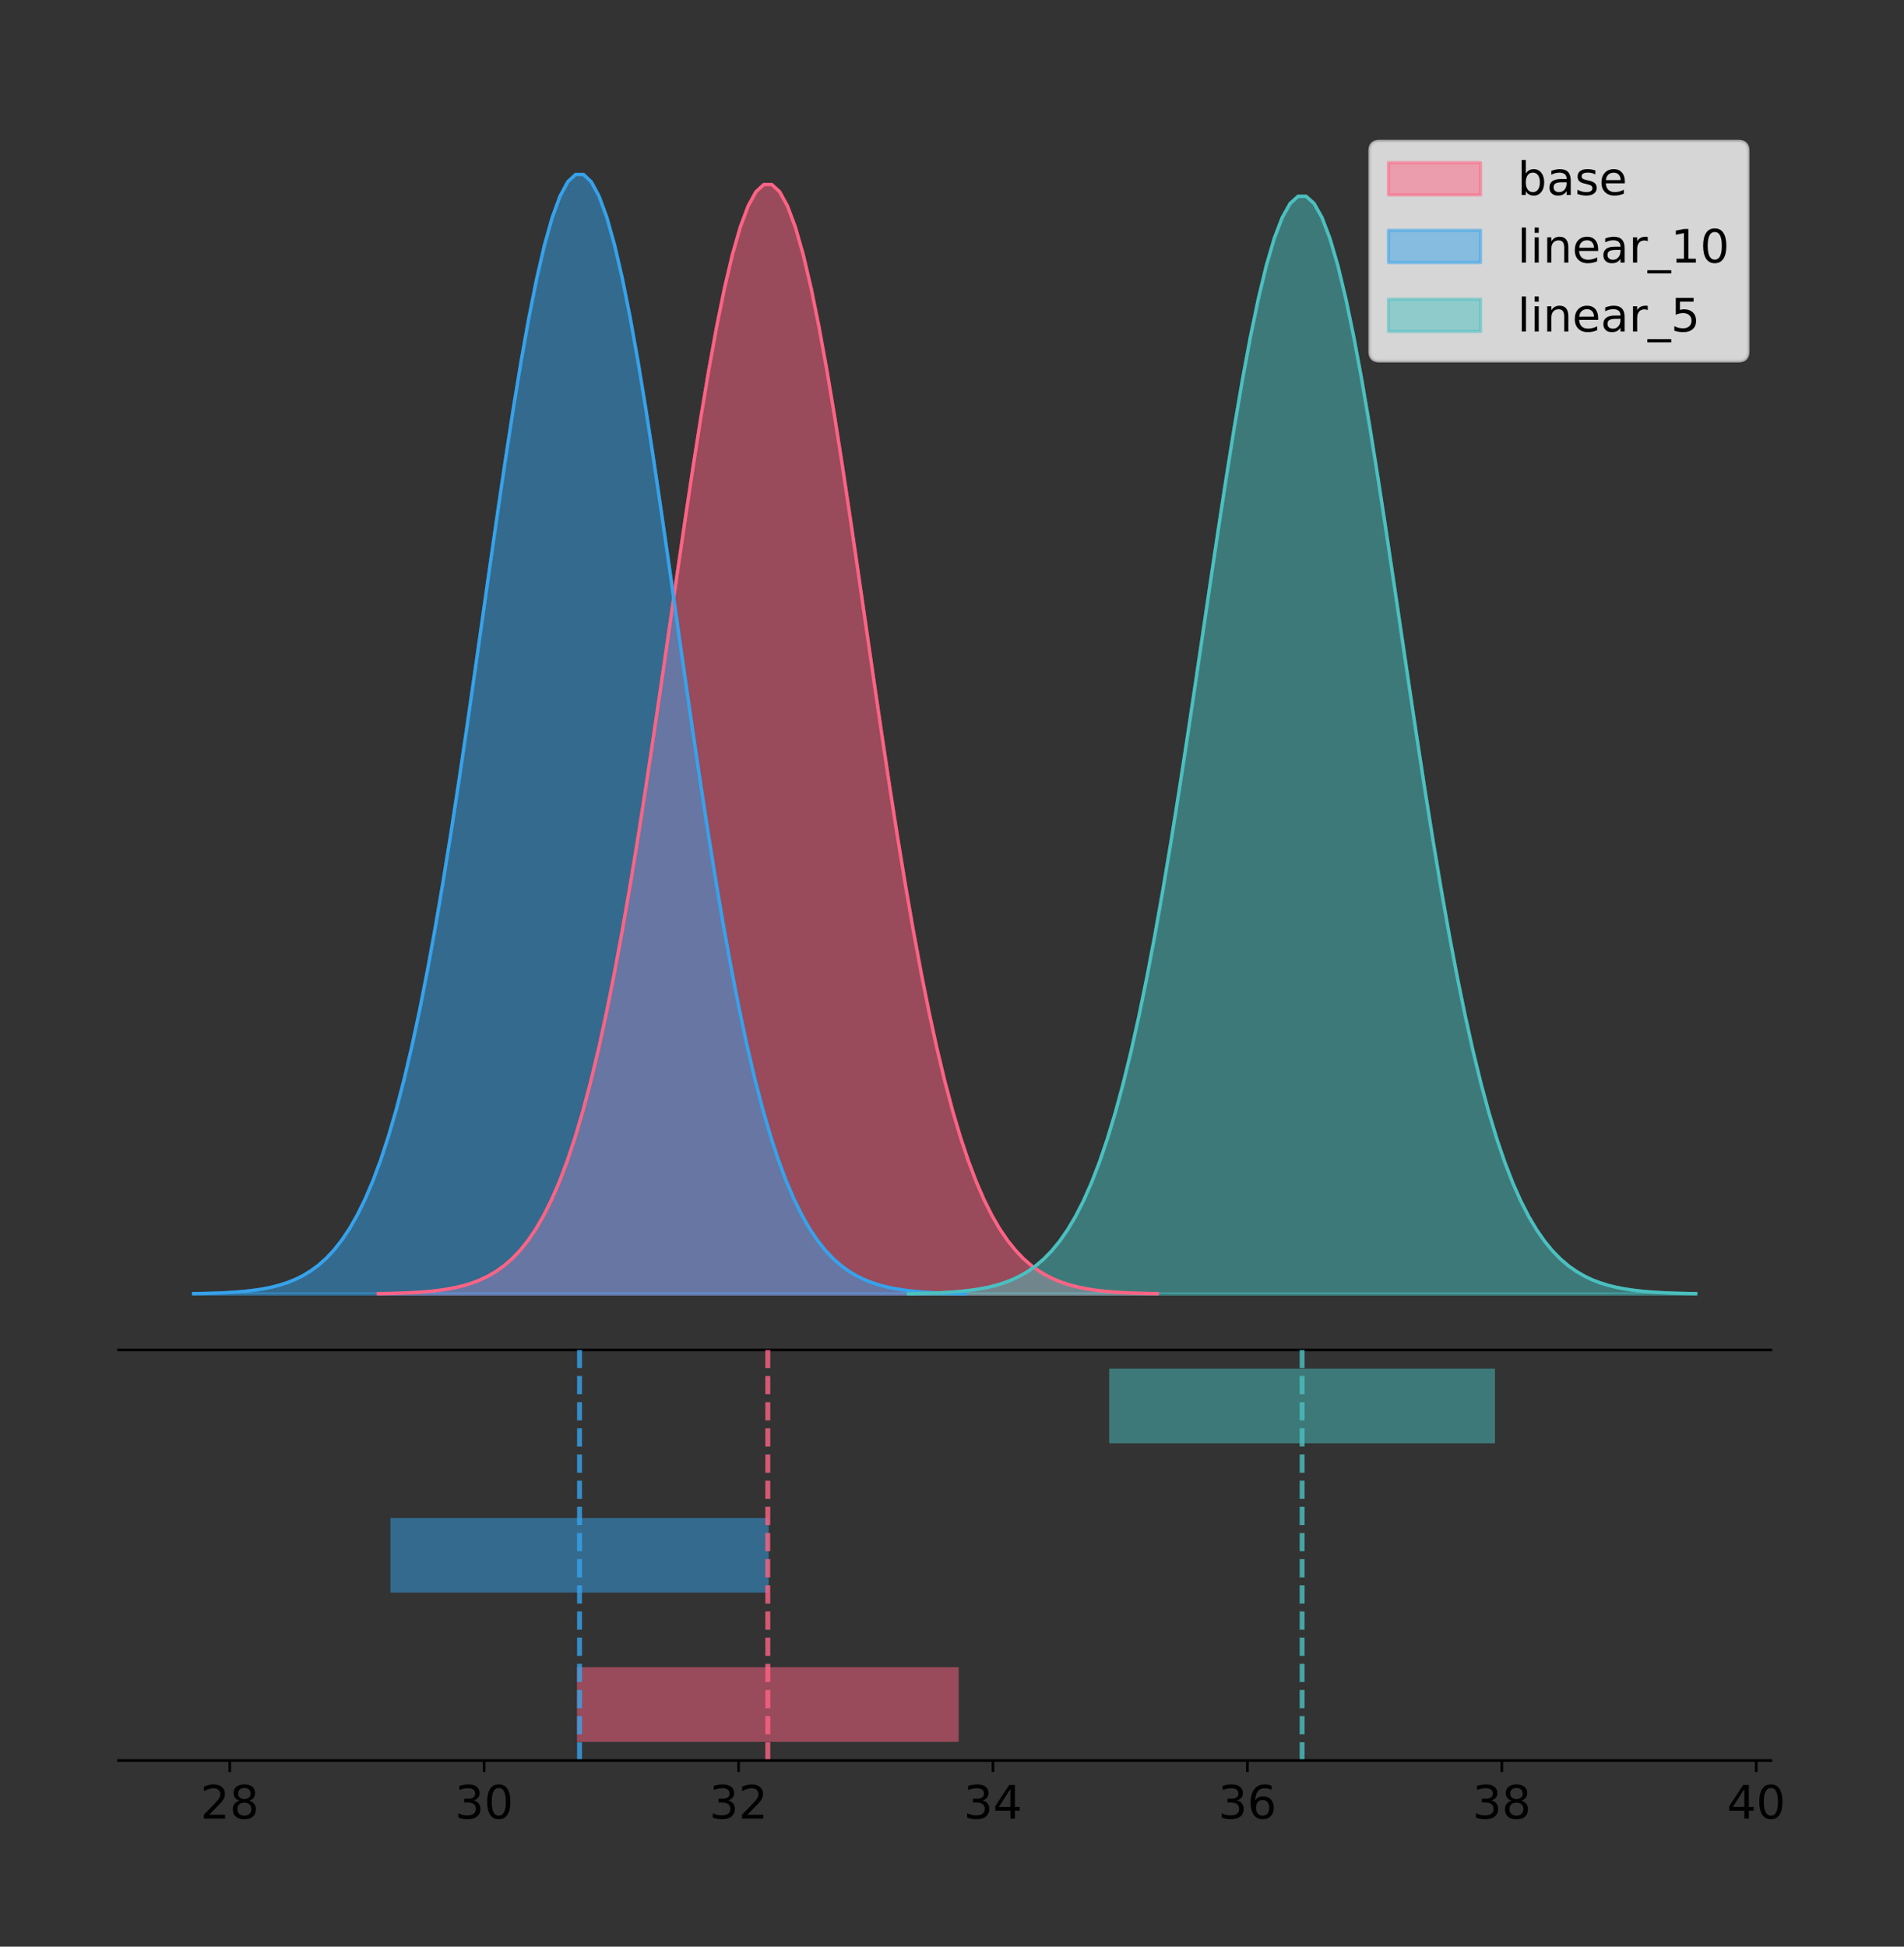 <?xml version="1.0" encoding="utf-8" standalone="no"?>
<!DOCTYPE svg PUBLIC "-//W3C//DTD SVG 1.1//EN"
  "http://www.w3.org/Graphics/SVG/1.1/DTD/svg11.dtd">
<!-- Created with matplotlib (https://matplotlib.org/) -->
<svg height="591.509pt" version="1.1" viewBox="0 0 578.662 591.509" width="578.662pt" xmlns="http://www.w3.org/2000/svg" xmlns:xlink="http://www.w3.org/1999/xlink">
 <rect x="0" y="0" width="578.662" height="591.509" fill="#333333" stroke="none"/>
 <defs>
  <style type="text/css">
*{stroke-linecap:butt;stroke-linejoin:round;}
  </style>
 </defs>
 <g id="figure_1">
  <g id="patch_1">
   <path d="M 0 591.509 
L 578.662 591.509 
L 578.662 0 
L 0 0 
z
" style="fill:none;"/>
  </g>
  <g id="axes_1">
   <g id="patch_2">
    <path d="M 36 410.22 
L 538.2 410.22 
L 538.2 36 
L 36 36 
z
" style="fill:none;"/>
   </g>
   <g id="PolyCollection_1">
    <defs>
     <path d="M 114.985 -198.299 
L 114.985 -198.413 
L 117.376 -198.455 
L 119.768 -198.513 
L 122.159 -198.589 
L 124.55 -198.691 
L 126.942 -198.824 
L 129.333 -198.999 
L 131.724 -199.226 
L 134.115 -199.519 
L 136.507 -199.893 
L 138.898 -200.369 
L 141.289 -200.969 
L 143.68 -201.721 
L 146.072 -202.655 
L 148.463 -203.81 
L 150.854 -205.225 
L 153.246 -206.946 
L 155.637 -209.026 
L 158.028 -211.519 
L 160.419 -214.485 
L 162.811 -217.987 
L 165.202 -222.092 
L 167.593 -226.865 
L 169.984 -232.373 
L 172.376 -238.678 
L 174.767 -245.838 
L 177.158 -253.904 
L 179.549 -262.915 
L 181.941 -272.897 
L 184.332 -283.861 
L 186.723 -295.798 
L 189.115 -308.677 
L 191.506 -322.444 
L 193.897 -337.019 
L 196.288 -352.296 
L 198.68 -368.144 
L 201.071 -384.402 
L 203.462 -400.89 
L 205.853 -417.404 
L 208.245 -433.721 
L 210.636 -449.607 
L 213.027 -464.819 
L 215.418 -479.112 
L 217.81 -492.246 
L 220.201 -503.991 
L 222.592 -514.136 
L 224.984 -522.495 
L 227.375 -528.908 
L 229.766 -533.254 
L 232.157 -535.449 
L 234.549 -535.449 
L 236.94 -533.254 
L 239.331 -528.908 
L 241.722 -522.495 
L 244.114 -514.136 
L 246.505 -503.991 
L 248.896 -492.246 
L 251.288 -479.112 
L 253.679 -464.819 
L 256.07 -449.607 
L 258.461 -433.721 
L 260.853 -417.404 
L 263.244 -400.89 
L 265.635 -384.402 
L 268.026 -368.144 
L 270.418 -352.296 
L 272.809 -337.019 
L 275.2 -322.444 
L 277.591 -308.677 
L 279.983 -295.798 
L 282.374 -283.861 
L 284.765 -272.897 
L 287.157 -262.915 
L 289.548 -253.904 
L 291.939 -245.838 
L 294.33 -238.678 
L 296.722 -232.373 
L 299.113 -226.865 
L 301.504 -222.092 
L 303.895 -217.987 
L 306.287 -214.485 
L 308.678 -211.519 
L 311.069 -209.026 
L 313.461 -206.946 
L 315.852 -205.225 
L 318.243 -203.81 
L 320.634 -202.655 
L 323.026 -201.721 
L 325.417 -200.969 
L 327.808 -200.369 
L 330.199 -199.893 
L 332.591 -199.519 
L 334.982 -199.226 
L 337.373 -198.999 
L 339.764 -198.824 
L 342.156 -198.691 
L 344.547 -198.589 
L 346.938 -198.513 
L 349.33 -198.455 
L 351.721 -198.413 
L 351.721 -198.299 
L 351.721 -198.299 
L 349.33 -198.299 
L 346.938 -198.299 
L 344.547 -198.299 
L 342.156 -198.299 
L 339.764 -198.299 
L 337.373 -198.299 
L 334.982 -198.299 
L 332.591 -198.299 
L 330.199 -198.299 
L 327.808 -198.299 
L 325.417 -198.299 
L 323.026 -198.299 
L 320.634 -198.299 
L 318.243 -198.299 
L 315.852 -198.299 
L 313.461 -198.299 
L 311.069 -198.299 
L 308.678 -198.299 
L 306.287 -198.299 
L 303.895 -198.299 
L 301.504 -198.299 
L 299.113 -198.299 
L 296.722 -198.299 
L 294.33 -198.299 
L 291.939 -198.299 
L 289.548 -198.299 
L 287.157 -198.299 
L 284.765 -198.299 
L 282.374 -198.299 
L 279.983 -198.299 
L 277.591 -198.299 
L 275.2 -198.299 
L 272.809 -198.299 
L 270.418 -198.299 
L 268.026 -198.299 
L 265.635 -198.299 
L 263.244 -198.299 
L 260.853 -198.299 
L 258.461 -198.299 
L 256.07 -198.299 
L 253.679 -198.299 
L 251.288 -198.299 
L 248.896 -198.299 
L 246.505 -198.299 
L 244.114 -198.299 
L 241.722 -198.299 
L 239.331 -198.299 
L 236.94 -198.299 
L 234.549 -198.299 
L 232.157 -198.299 
L 229.766 -198.299 
L 227.375 -198.299 
L 224.984 -198.299 
L 222.592 -198.299 
L 220.201 -198.299 
L 217.81 -198.299 
L 215.418 -198.299 
L 213.027 -198.299 
L 210.636 -198.299 
L 208.245 -198.299 
L 205.853 -198.299 
L 203.462 -198.299 
L 201.071 -198.299 
L 198.68 -198.299 
L 196.288 -198.299 
L 193.897 -198.299 
L 191.506 -198.299 
L 189.115 -198.299 
L 186.723 -198.299 
L 184.332 -198.299 
L 181.941 -198.299 
L 179.549 -198.299 
L 177.158 -198.299 
L 174.767 -198.299 
L 172.376 -198.299 
L 169.984 -198.299 
L 167.593 -198.299 
L 165.202 -198.299 
L 162.811 -198.299 
L 160.419 -198.299 
L 158.028 -198.299 
L 155.637 -198.299 
L 153.246 -198.299 
L 150.854 -198.299 
L 148.463 -198.299 
L 146.072 -198.299 
L 143.68 -198.299 
L 141.289 -198.299 
L 138.898 -198.299 
L 136.507 -198.299 
L 134.115 -198.299 
L 131.724 -198.299 
L 129.333 -198.299 
L 126.942 -198.299 
L 124.55 -198.299 
L 122.159 -198.299 
L 119.768 -198.299 
L 117.376 -198.299 
L 114.985 -198.299 
z
" id="m1e81f608f5" style="stroke:#ff6384;stroke-opacity:0.5;"/>
    </defs>
    <g clip-path="url(#p172e371e81)">
     <use style="fill:#ff6384;fill-opacity:0.5;stroke:#ff6384;stroke-opacity:0.5;" x="0" xlink:href="#m1e81f608f5" y="591.509"/>
    </g>
   </g>
   <g id="PolyCollection_2">
    <defs>
     <path d="M 58.827 -198.299 
L 58.827 -198.414 
L 61.197 -198.457 
L 63.567 -198.515 
L 65.937 -198.592 
L 68.307 -198.694 
L 70.676 -198.829 
L 73.046 -199.006 
L 75.416 -199.235 
L 77.786 -199.53 
L 80.156 -199.907 
L 82.526 -200.387 
L 84.895 -200.993 
L 87.265 -201.751 
L 89.635 -202.695 
L 92.005 -203.86 
L 94.375 -205.288 
L 96.744 -207.025 
L 99.114 -209.123 
L 101.484 -211.638 
L 103.854 -214.631 
L 106.224 -218.165 
L 108.594 -222.307 
L 110.963 -227.124 
L 113.333 -232.681 
L 115.703 -239.043 
L 118.073 -246.268 
L 120.443 -254.407 
L 122.813 -263.499 
L 125.182 -273.572 
L 127.552 -284.635 
L 129.922 -296.68 
L 132.292 -309.675 
L 134.662 -323.567 
L 137.031 -338.274 
L 139.401 -353.69 
L 141.771 -369.68 
L 144.141 -386.086 
L 146.511 -402.724 
L 148.881 -419.387 
L 151.25 -435.851 
L 153.62 -451.881 
L 155.99 -467.231 
L 158.36 -481.653 
L 160.73 -494.905 
L 163.1 -506.757 
L 165.469 -516.994 
L 167.839 -525.428 
L 170.209 -531.9 
L 172.579 -536.285 
L 174.949 -538.499 
L 177.319 -538.499 
L 179.688 -536.285 
L 182.058 -531.9 
L 184.428 -525.428 
L 186.798 -516.994 
L 189.168 -506.757 
L 191.537 -494.905 
L 193.907 -481.653 
L 196.277 -467.231 
L 198.647 -451.881 
L 201.017 -435.851 
L 203.387 -419.387 
L 205.756 -402.724 
L 208.126 -386.086 
L 210.496 -369.68 
L 212.866 -353.69 
L 215.236 -338.274 
L 217.606 -323.567 
L 219.975 -309.675 
L 222.345 -296.68 
L 224.715 -284.635 
L 227.085 -273.572 
L 229.455 -263.499 
L 231.824 -254.407 
L 234.194 -246.268 
L 236.564 -239.043 
L 238.934 -232.681 
L 241.304 -227.124 
L 243.674 -222.307 
L 246.043 -218.165 
L 248.413 -214.631 
L 250.783 -211.638 
L 253.153 -209.123 
L 255.523 -207.025 
L 257.893 -205.288 
L 260.262 -203.86 
L 262.632 -202.695 
L 265.002 -201.751 
L 267.372 -200.993 
L 269.742 -200.387 
L 272.111 -199.907 
L 274.481 -199.53 
L 276.851 -199.235 
L 279.221 -199.006 
L 281.591 -198.829 
L 283.961 -198.694 
L 286.33 -198.592 
L 288.7 -198.515 
L 291.07 -198.457 
L 293.44 -198.414 
L 293.44 -198.299 
L 293.44 -198.299 
L 291.07 -198.299 
L 288.7 -198.299 
L 286.33 -198.299 
L 283.961 -198.299 
L 281.591 -198.299 
L 279.221 -198.299 
L 276.851 -198.299 
L 274.481 -198.299 
L 272.111 -198.299 
L 269.742 -198.299 
L 267.372 -198.299 
L 265.002 -198.299 
L 262.632 -198.299 
L 260.262 -198.299 
L 257.893 -198.299 
L 255.523 -198.299 
L 253.153 -198.299 
L 250.783 -198.299 
L 248.413 -198.299 
L 246.043 -198.299 
L 243.674 -198.299 
L 241.304 -198.299 
L 238.934 -198.299 
L 236.564 -198.299 
L 234.194 -198.299 
L 231.824 -198.299 
L 229.455 -198.299 
L 227.085 -198.299 
L 224.715 -198.299 
L 222.345 -198.299 
L 219.975 -198.299 
L 217.606 -198.299 
L 215.236 -198.299 
L 212.866 -198.299 
L 210.496 -198.299 
L 208.126 -198.299 
L 205.756 -198.299 
L 203.387 -198.299 
L 201.017 -198.299 
L 198.647 -198.299 
L 196.277 -198.299 
L 193.907 -198.299 
L 191.537 -198.299 
L 189.168 -198.299 
L 186.798 -198.299 
L 184.428 -198.299 
L 182.058 -198.299 
L 179.688 -198.299 
L 177.319 -198.299 
L 174.949 -198.299 
L 172.579 -198.299 
L 170.209 -198.299 
L 167.839 -198.299 
L 165.469 -198.299 
L 163.1 -198.299 
L 160.73 -198.299 
L 158.36 -198.299 
L 155.99 -198.299 
L 153.62 -198.299 
L 151.25 -198.299 
L 148.881 -198.299 
L 146.511 -198.299 
L 144.141 -198.299 
L 141.771 -198.299 
L 139.401 -198.299 
L 137.031 -198.299 
L 134.662 -198.299 
L 132.292 -198.299 
L 129.922 -198.299 
L 127.552 -198.299 
L 125.182 -198.299 
L 122.813 -198.299 
L 120.443 -198.299 
L 118.073 -198.299 
L 115.703 -198.299 
L 113.333 -198.299 
L 110.963 -198.299 
L 108.594 -198.299 
L 106.224 -198.299 
L 103.854 -198.299 
L 101.484 -198.299 
L 99.114 -198.299 
L 96.744 -198.299 
L 94.375 -198.299 
L 92.005 -198.299 
L 89.635 -198.299 
L 87.265 -198.299 
L 84.895 -198.299 
L 82.526 -198.299 
L 80.156 -198.299 
L 77.786 -198.299 
L 75.416 -198.299 
L 73.046 -198.299 
L 70.676 -198.299 
L 68.307 -198.299 
L 65.937 -198.299 
L 63.567 -198.299 
L 61.197 -198.299 
L 58.827 -198.299 
z
" id="m95c1846873" style="stroke:#36a2eb;stroke-opacity:0.5;"/>
    </defs>
    <g clip-path="url(#p172e371e81)">
     <use style="fill:#36a2eb;fill-opacity:0.5;stroke:#36a2eb;stroke-opacity:0.5;" x="0" xlink:href="#m95c1846873" y="591.509"/>
    </g>
   </g>
   <g id="PolyCollection_3">
    <defs>
     <path d="M 276.092 -198.299 
L 276.092 -198.411 
L 278.509 -198.454 
L 280.926 -198.51 
L 283.343 -198.586 
L 285.76 -198.687 
L 288.177 -198.819 
L 290.594 -198.992 
L 293.011 -199.216 
L 295.428 -199.506 
L 297.845 -199.876 
L 300.262 -200.347 
L 302.679 -200.94 
L 305.096 -201.684 
L 307.513 -202.609 
L 309.93 -203.751 
L 312.347 -205.151 
L 314.764 -206.855 
L 317.181 -208.912 
L 319.598 -211.378 
L 322.015 -214.312 
L 324.432 -217.778 
L 326.849 -221.839 
L 329.266 -226.561 
L 331.683 -232.01 
L 334.1 -238.248 
L 336.517 -245.332 
L 338.934 -253.312 
L 341.35 -262.227 
L 343.767 -272.104 
L 346.184 -282.951 
L 348.601 -294.761 
L 351.018 -307.503 
L 353.435 -321.123 
L 355.852 -335.543 
L 358.269 -350.658 
L 360.686 -366.337 
L 363.103 -382.423 
L 365.52 -398.736 
L 367.937 -415.074 
L 370.354 -431.217 
L 372.771 -446.934 
L 375.188 -461.984 
L 377.605 -476.125 
L 380.022 -489.119 
L 382.439 -500.74 
L 384.856 -510.777 
L 387.273 -519.047 
L 389.69 -525.392 
L 392.107 -529.692 
L 394.524 -531.863 
L 396.941 -531.863 
L 399.358 -529.692 
L 401.775 -525.392 
L 404.192 -519.047 
L 406.609 -510.777 
L 409.026 -500.74 
L 411.443 -489.119 
L 413.86 -476.125 
L 416.277 -461.984 
L 418.694 -446.934 
L 421.111 -431.217 
L 423.528 -415.074 
L 425.945 -398.736 
L 428.362 -382.423 
L 430.779 -366.337 
L 433.196 -350.658 
L 435.613 -335.543 
L 438.03 -321.123 
L 440.446 -307.503 
L 442.863 -294.761 
L 445.28 -282.951 
L 447.697 -272.104 
L 450.114 -262.227 
L 452.531 -253.312 
L 454.948 -245.332 
L 457.365 -238.248 
L 459.782 -232.01 
L 462.199 -226.561 
L 464.616 -221.839 
L 467.033 -217.778 
L 469.45 -214.312 
L 471.867 -211.378 
L 474.284 -208.912 
L 476.701 -206.855 
L 479.118 -205.151 
L 481.535 -203.751 
L 483.952 -202.609 
L 486.369 -201.684 
L 488.786 -200.94 
L 491.203 -200.347 
L 493.62 -199.876 
L 496.037 -199.506 
L 498.454 -199.216 
L 500.871 -198.992 
L 503.288 -198.819 
L 505.705 -198.687 
L 508.122 -198.586 
L 510.539 -198.51 
L 512.956 -198.454 
L 515.373 -198.411 
L 515.373 -198.299 
L 515.373 -198.299 
L 512.956 -198.299 
L 510.539 -198.299 
L 508.122 -198.299 
L 505.705 -198.299 
L 503.288 -198.299 
L 500.871 -198.299 
L 498.454 -198.299 
L 496.037 -198.299 
L 493.62 -198.299 
L 491.203 -198.299 
L 488.786 -198.299 
L 486.369 -198.299 
L 483.952 -198.299 
L 481.535 -198.299 
L 479.118 -198.299 
L 476.701 -198.299 
L 474.284 -198.299 
L 471.867 -198.299 
L 469.45 -198.299 
L 467.033 -198.299 
L 464.616 -198.299 
L 462.199 -198.299 
L 459.782 -198.299 
L 457.365 -198.299 
L 454.948 -198.299 
L 452.531 -198.299 
L 450.114 -198.299 
L 447.697 -198.299 
L 445.28 -198.299 
L 442.863 -198.299 
L 440.446 -198.299 
L 438.03 -198.299 
L 435.613 -198.299 
L 433.196 -198.299 
L 430.779 -198.299 
L 428.362 -198.299 
L 425.945 -198.299 
L 423.528 -198.299 
L 421.111 -198.299 
L 418.694 -198.299 
L 416.277 -198.299 
L 413.86 -198.299 
L 411.443 -198.299 
L 409.026 -198.299 
L 406.609 -198.299 
L 404.192 -198.299 
L 401.775 -198.299 
L 399.358 -198.299 
L 396.941 -198.299 
L 394.524 -198.299 
L 392.107 -198.299 
L 389.69 -198.299 
L 387.273 -198.299 
L 384.856 -198.299 
L 382.439 -198.299 
L 380.022 -198.299 
L 377.605 -198.299 
L 375.188 -198.299 
L 372.771 -198.299 
L 370.354 -198.299 
L 367.937 -198.299 
L 365.52 -198.299 
L 363.103 -198.299 
L 360.686 -198.299 
L 358.269 -198.299 
L 355.852 -198.299 
L 353.435 -198.299 
L 351.018 -198.299 
L 348.601 -198.299 
L 346.184 -198.299 
L 343.767 -198.299 
L 341.35 -198.299 
L 338.934 -198.299 
L 336.517 -198.299 
L 334.1 -198.299 
L 331.683 -198.299 
L 329.266 -198.299 
L 326.849 -198.299 
L 324.432 -198.299 
L 322.015 -198.299 
L 319.598 -198.299 
L 317.181 -198.299 
L 314.764 -198.299 
L 312.347 -198.299 
L 309.93 -198.299 
L 307.513 -198.299 
L 305.096 -198.299 
L 302.679 -198.299 
L 300.262 -198.299 
L 297.845 -198.299 
L 295.428 -198.299 
L 293.011 -198.299 
L 290.594 -198.299 
L 288.177 -198.299 
L 285.76 -198.299 
L 283.343 -198.299 
L 280.926 -198.299 
L 278.509 -198.299 
L 276.092 -198.299 
z
" id="m80a838a36e" style="stroke:#4bc0c0;stroke-opacity:0.5;"/>
    </defs>
    <g clip-path="url(#p172e371e81)">
     <use style="fill:#4bc0c0;fill-opacity:0.5;stroke:#4bc0c0;stroke-opacity:0.5;" x="0" xlink:href="#m80a838a36e" y="591.509"/>
    </g>
   </g>
   <g id="line2d_1">
    <path clip-path="url(#p172e371e81)" d="M 114.985 393.097 
L 117.376 393.054 
L 119.768 392.997 
L 122.159 392.92 
L 124.55 392.819 
L 126.942 392.685 
L 129.333 392.51 
L 131.724 392.283 
L 134.115 391.991 
L 136.507 391.616 
L 138.898 391.141 
L 141.289 390.541 
L 143.68 389.789 
L 146.072 388.854 
L 148.463 387.699 
L 150.854 386.285 
L 153.246 384.563 
L 155.637 382.484 
L 158.028 379.991 
L 160.419 377.025 
L 162.811 373.522 
L 165.202 369.418 
L 167.593 364.644 
L 169.984 359.137 
L 172.376 352.832 
L 174.767 345.671 
L 177.158 337.606 
L 179.549 328.595 
L 181.941 318.612 
L 184.332 307.648 
L 186.723 295.712 
L 189.115 282.833 
L 191.506 269.066 
L 193.897 254.491 
L 196.288 239.213 
L 198.68 223.366 
L 201.071 207.107 
L 203.462 190.619 
L 205.853 174.105 
L 208.245 157.788 
L 210.636 141.902 
L 213.027 126.69 
L 215.418 112.398 
L 217.81 99.264 
L 220.201 87.519 
L 222.592 77.373 
L 224.984 69.015 
L 227.375 62.601 
L 229.766 58.255 
L 232.157 56.061 
L 234.549 56.061 
L 236.94 58.255 
L 239.331 62.601 
L 241.722 69.015 
L 244.114 77.373 
L 246.505 87.519 
L 248.896 99.264 
L 251.288 112.398 
L 253.679 126.69 
L 256.07 141.902 
L 258.461 157.788 
L 260.853 174.105 
L 263.244 190.619 
L 265.635 207.107 
L 268.026 223.366 
L 270.418 239.213 
L 272.809 254.491 
L 275.2 269.066 
L 277.591 282.833 
L 279.983 295.712 
L 282.374 307.648 
L 284.765 318.612 
L 287.157 328.595 
L 289.548 337.606 
L 291.939 345.671 
L 294.33 352.832 
L 296.722 359.137 
L 299.113 364.644 
L 301.504 369.418 
L 303.895 373.522 
L 306.287 377.025 
L 308.678 379.991 
L 311.069 382.484 
L 313.461 384.563 
L 315.852 386.285 
L 318.243 387.699 
L 320.634 388.854 
L 323.026 389.789 
L 325.417 390.541 
L 327.808 391.141 
L 330.199 391.616 
L 332.591 391.991 
L 334.982 392.283 
L 337.373 392.51 
L 339.764 392.685 
L 342.156 392.819 
L 344.547 392.92 
L 346.938 392.997 
L 349.33 393.054 
L 351.721 393.097 
" style="fill:none;stroke:#ff6384;stroke-linecap:square;"/>
   </g>
   <g id="line2d_2">
    <path clip-path="url(#p172e371e81)" d="M 58.827 393.096 
L 61.197 393.053 
L 63.567 392.995 
L 65.937 392.918 
L 68.307 392.815 
L 70.676 392.68 
L 73.046 392.504 
L 75.416 392.275 
L 77.786 391.98 
L 80.156 391.602 
L 82.526 391.122 
L 84.895 390.516 
L 87.265 389.758 
L 89.635 388.814 
L 92.005 387.65 
L 94.375 386.222 
L 96.744 384.485 
L 99.114 382.386 
L 101.484 379.871 
L 103.854 376.878 
L 106.224 373.344 
L 108.594 369.202 
L 110.963 364.386 
L 113.333 358.828 
L 115.703 352.466 
L 118.073 345.241 
L 120.443 337.103 
L 122.813 328.01 
L 125.182 317.937 
L 127.552 306.874 
L 129.922 294.829 
L 132.292 281.834 
L 134.662 267.942 
L 137.031 253.235 
L 139.401 237.82 
L 141.771 221.829 
L 144.141 205.423 
L 146.511 188.786 
L 148.881 172.123 
L 151.25 155.658 
L 153.62 139.628 
L 155.99 124.279 
L 158.36 109.857 
L 160.73 96.604 
L 163.1 84.752 
L 165.469 74.515 
L 167.839 66.081 
L 170.209 59.61 
L 172.579 55.224 
L 174.949 53.01 
L 177.319 53.01 
L 179.688 55.224 
L 182.058 59.61 
L 184.428 66.081 
L 186.798 74.515 
L 189.168 84.752 
L 191.537 96.604 
L 193.907 109.857 
L 196.277 124.279 
L 198.647 139.628 
L 201.017 155.658 
L 203.387 172.123 
L 205.756 188.786 
L 208.126 205.423 
L 210.496 221.829 
L 212.866 237.82 
L 215.236 253.235 
L 217.606 267.942 
L 219.975 281.834 
L 222.345 294.829 
L 224.715 306.874 
L 227.085 317.937 
L 229.455 328.01 
L 231.824 337.103 
L 234.194 345.241 
L 236.564 352.466 
L 238.934 358.828 
L 241.304 364.386 
L 243.674 369.202 
L 246.043 373.344 
L 248.413 376.878 
L 250.783 379.871 
L 253.153 382.386 
L 255.523 384.485 
L 257.893 386.222 
L 260.262 387.65 
L 262.632 388.814 
L 265.002 389.758 
L 267.372 390.516 
L 269.742 391.122 
L 272.111 391.602 
L 274.481 391.98 
L 276.851 392.275 
L 279.221 392.504 
L 281.591 392.68 
L 283.961 392.815 
L 286.33 392.918 
L 288.7 392.995 
L 291.07 393.053 
L 293.44 393.096 
" style="fill:none;stroke:#36a2eb;stroke-linecap:square;"/>
   </g>
   <g id="line2d_3">
    <path clip-path="url(#p172e371e81)" d="M 276.092 393.098 
L 278.509 393.056 
L 280.926 392.999 
L 283.343 392.923 
L 285.76 392.823 
L 288.177 392.69 
L 290.594 392.518 
L 293.011 392.293 
L 295.428 392.004 
L 297.845 391.633 
L 300.262 391.163 
L 302.679 390.569 
L 305.096 389.825 
L 307.513 388.9 
L 309.93 387.758 
L 312.347 386.358 
L 314.764 384.655 
L 317.181 382.598 
L 319.598 380.131 
L 322.015 377.197 
L 324.432 373.732 
L 326.849 369.671 
L 329.266 364.948 
L 331.683 359.499 
L 334.1 353.261 
L 336.517 346.177 
L 338.934 338.197 
L 341.35 329.282 
L 343.767 319.406 
L 346.184 308.558 
L 348.601 296.749 
L 351.018 284.007 
L 353.435 270.386 
L 355.852 255.966 
L 358.269 240.851 
L 360.686 225.172 
L 363.103 209.086 
L 365.52 192.774 
L 367.937 176.436 
L 370.354 160.292 
L 372.771 144.575 
L 375.188 129.525 
L 377.605 115.384 
L 380.022 102.39 
L 382.439 90.77 
L 384.856 80.732 
L 387.273 72.463 
L 389.69 66.118 
L 392.107 61.818 
L 394.524 59.647 
L 396.941 59.647 
L 399.358 61.818 
L 401.775 66.118 
L 404.192 72.463 
L 406.609 80.732 
L 409.026 90.77 
L 411.443 102.39 
L 413.86 115.384 
L 416.277 129.525 
L 418.694 144.575 
L 421.111 160.292 
L 423.528 176.436 
L 425.945 192.774 
L 428.362 209.086 
L 430.779 225.172 
L 433.196 240.851 
L 435.613 255.966 
L 438.03 270.386 
L 440.446 284.007 
L 442.863 296.749 
L 445.28 308.558 
L 447.697 319.406 
L 450.114 329.282 
L 452.531 338.197 
L 454.948 346.177 
L 457.365 353.261 
L 459.782 359.499 
L 462.199 364.948 
L 464.616 369.671 
L 467.033 373.732 
L 469.45 377.197 
L 471.867 380.131 
L 474.284 382.598 
L 476.701 384.655 
L 479.118 386.358 
L 481.535 387.758 
L 483.952 388.9 
L 486.369 389.825 
L 488.786 390.569 
L 491.203 391.163 
L 493.62 391.633 
L 496.037 392.004 
L 498.454 392.293 
L 500.871 392.518 
L 503.288 392.69 
L 505.705 392.823 
L 508.122 392.923 
L 510.539 392.999 
L 512.956 393.056 
L 515.373 393.098 
" style="fill:none;stroke:#4bc0c0;stroke-linecap:square;"/>
   </g>
   <g id="patch_3">
    <path d="M 36 410.22 
L 538.2 410.22 
" style="fill:none;stroke:#000000;stroke-linecap:square;stroke-linejoin:miter;stroke-width:0.8;"/>
   </g>
   <g id="legend_1">
    <g id="patch_4">
     <path d="M 419.185 109.627 
L 528.4 109.627 
Q 531.2 109.627 531.2 106.827 
L 531.2 45.8 
Q 531.2 43 528.4 43 
L 419.185 43 
Q 416.385 43 416.385 45.8 
L 416.385 106.827 
Q 416.385 109.627 419.185 109.627 
z
" style="fill:#ffffff;opacity:0.8;stroke:#cccccc;stroke-linejoin:miter;"/>
    </g>
    <g id="patch_5">
     <path d="M 421.985 59.238 
L 449.985 59.238 
L 449.985 49.438 
L 421.985 49.438 
z
" style="fill:#ff6384;opacity:0.5;stroke:#ff6384;stroke-linejoin:miter;"/>
    </g>
    <g id="text_1">
     <!-- base -->
     <defs>
      <path d="M 48.688 27.297 
Q 48.688 37.203 44.609 42.844 
Q 40.531 48.484 33.406 48.484 
Q 26.266 48.484 22.188 42.844 
Q 18.109 37.203 18.109 27.297 
Q 18.109 17.391 22.188 11.75 
Q 26.266 6.109 33.406 6.109 
Q 40.531 6.109 44.609 11.75 
Q 48.688 17.391 48.688 27.297 
z
M 18.109 46.391 
Q 20.953 51.266 25.266 53.625 
Q 29.594 56 35.594 56 
Q 45.562 56 51.781 48.094 
Q 58.016 40.188 58.016 27.297 
Q 58.016 14.406 51.781 6.484 
Q 45.562 -1.422 35.594 -1.422 
Q 29.594 -1.422 25.266 0.953 
Q 20.953 3.328 18.109 8.203 
L 18.109 0 
L 9.078 0 
L 9.078 75.984 
L 18.109 75.984 
z
" id="DejaVuSans-98"/>
      <path d="M 34.281 27.484 
Q 23.391 27.484 19.188 25 
Q 14.984 22.516 14.984 16.5 
Q 14.984 11.719 18.141 8.906 
Q 21.297 6.109 26.703 6.109 
Q 34.188 6.109 38.703 11.406 
Q 43.219 16.703 43.219 25.484 
L 43.219 27.484 
z
M 52.203 31.203 
L 52.203 0 
L 43.219 0 
L 43.219 8.297 
Q 40.141 3.328 35.547 0.953 
Q 30.953 -1.422 24.312 -1.422 
Q 15.922 -1.422 10.953 3.297 
Q 6 8.016 6 15.922 
Q 6 25.141 12.172 29.828 
Q 18.359 34.516 30.609 34.516 
L 43.219 34.516 
L 43.219 35.406 
Q 43.219 41.609 39.141 45 
Q 35.062 48.391 27.688 48.391 
Q 23 48.391 18.547 47.266 
Q 14.109 46.141 10.016 43.891 
L 10.016 52.203 
Q 14.938 54.109 19.578 55.047 
Q 24.219 56 28.609 56 
Q 40.484 56 46.344 49.844 
Q 52.203 43.703 52.203 31.203 
z
" id="DejaVuSans-97"/>
      <path d="M 44.281 53.078 
L 44.281 44.578 
Q 40.484 46.531 36.375 47.5 
Q 32.281 48.484 27.875 48.484 
Q 21.188 48.484 17.844 46.438 
Q 14.5 44.391 14.5 40.281 
Q 14.5 37.156 16.891 35.375 
Q 19.281 33.594 26.516 31.984 
L 29.594 31.297 
Q 39.156 29.25 43.188 25.516 
Q 47.219 21.781 47.219 15.094 
Q 47.219 7.469 41.188 3.016 
Q 35.156 -1.422 24.609 -1.422 
Q 20.219 -1.422 15.453 -0.562 
Q 10.688 0.297 5.422 2 
L 5.422 11.281 
Q 10.406 8.688 15.234 7.391 
Q 20.062 6.109 24.812 6.109 
Q 31.156 6.109 34.562 8.281 
Q 37.984 10.453 37.984 14.406 
Q 37.984 18.062 35.516 20.016 
Q 33.062 21.969 24.703 23.781 
L 21.578 24.516 
Q 13.234 26.266 9.516 29.906 
Q 5.812 33.547 5.812 39.891 
Q 5.812 47.609 11.281 51.797 
Q 16.75 56 26.812 56 
Q 31.781 56 36.172 55.266 
Q 40.578 54.547 44.281 53.078 
z
" id="DejaVuSans-115"/>
      <path d="M 56.203 29.594 
L 56.203 25.203 
L 14.891 25.203 
Q 15.484 15.922 20.484 11.062 
Q 25.484 6.203 34.422 6.203 
Q 39.594 6.203 44.453 7.469 
Q 49.312 8.734 54.109 11.281 
L 54.109 2.781 
Q 49.266 0.734 44.188 -0.344 
Q 39.109 -1.422 33.891 -1.422 
Q 20.797 -1.422 13.156 6.188 
Q 5.516 13.812 5.516 26.812 
Q 5.516 40.234 12.766 48.109 
Q 20.016 56 32.328 56 
Q 43.359 56 49.781 48.891 
Q 56.203 41.797 56.203 29.594 
z
M 47.219 32.234 
Q 47.125 39.594 43.094 43.984 
Q 39.062 48.391 32.422 48.391 
Q 24.906 48.391 20.391 44.141 
Q 15.875 39.891 15.188 32.172 
z
" id="DejaVuSans-101"/>
     </defs>
     <g transform="translate(461.185 59.238)scale(0.14 -0.14)">
      <use xlink:href="#DejaVuSans-98"/>
      <use x="63.477" xlink:href="#DejaVuSans-97"/>
      <use x="124.756" xlink:href="#DejaVuSans-115"/>
      <use x="176.855" xlink:href="#DejaVuSans-101"/>
     </g>
    </g>
    <g id="patch_6">
     <path d="M 421.985 79.787 
L 449.985 79.787 
L 449.985 69.987 
L 421.985 69.987 
z
" style="fill:#36a2eb;opacity:0.5;stroke:#36a2eb;stroke-linejoin:miter;"/>
    </g>
    <g id="text_2">
     <!-- linear_10 -->
     <defs>
      <path d="M 9.422 75.984 
L 18.406 75.984 
L 18.406 0 
L 9.422 0 
z
" id="DejaVuSans-108"/>
      <path d="M 9.422 54.688 
L 18.406 54.688 
L 18.406 0 
L 9.422 0 
z
M 9.422 75.984 
L 18.406 75.984 
L 18.406 64.594 
L 9.422 64.594 
z
" id="DejaVuSans-105"/>
      <path d="M 54.891 33.016 
L 54.891 0 
L 45.906 0 
L 45.906 32.719 
Q 45.906 40.484 42.875 44.328 
Q 39.844 48.188 33.797 48.188 
Q 26.516 48.188 22.312 43.547 
Q 18.109 38.922 18.109 30.906 
L 18.109 0 
L 9.078 0 
L 9.078 54.688 
L 18.109 54.688 
L 18.109 46.188 
Q 21.344 51.125 25.703 53.562 
Q 30.078 56 35.797 56 
Q 45.219 56 50.047 50.172 
Q 54.891 44.344 54.891 33.016 
z
" id="DejaVuSans-110"/>
      <path d="M 41.109 46.297 
Q 39.594 47.172 37.812 47.578 
Q 36.031 48 33.891 48 
Q 26.266 48 22.188 43.047 
Q 18.109 38.094 18.109 28.812 
L 18.109 0 
L 9.078 0 
L 9.078 54.688 
L 18.109 54.688 
L 18.109 46.188 
Q 20.953 51.172 25.484 53.578 
Q 30.031 56 36.531 56 
Q 37.453 56 38.578 55.875 
Q 39.703 55.766 41.062 55.516 
z
" id="DejaVuSans-114"/>
      <path d="M 50.984 -16.609 
L 50.984 -23.578 
L -0.984 -23.578 
L -0.984 -16.609 
z
" id="DejaVuSans-95"/>
      <path d="M 12.406 8.297 
L 28.516 8.297 
L 28.516 63.922 
L 10.984 60.406 
L 10.984 69.391 
L 28.422 72.906 
L 38.281 72.906 
L 38.281 8.297 
L 54.391 8.297 
L 54.391 0 
L 12.406 0 
z
" id="DejaVuSans-49"/>
      <path d="M 31.781 66.406 
Q 24.172 66.406 20.328 58.906 
Q 16.5 51.422 16.5 36.375 
Q 16.5 21.391 20.328 13.891 
Q 24.172 6.391 31.781 6.391 
Q 39.453 6.391 43.281 13.891 
Q 47.125 21.391 47.125 36.375 
Q 47.125 51.422 43.281 58.906 
Q 39.453 66.406 31.781 66.406 
z
M 31.781 74.219 
Q 44.047 74.219 50.516 64.516 
Q 56.984 54.828 56.984 36.375 
Q 56.984 17.969 50.516 8.266 
Q 44.047 -1.422 31.781 -1.422 
Q 19.531 -1.422 13.062 8.266 
Q 6.594 17.969 6.594 36.375 
Q 6.594 54.828 13.062 64.516 
Q 19.531 74.219 31.781 74.219 
z
" id="DejaVuSans-48"/>
     </defs>
     <g transform="translate(461.185 79.787)scale(0.14 -0.14)">
      <use xlink:href="#DejaVuSans-108"/>
      <use x="27.783" xlink:href="#DejaVuSans-105"/>
      <use x="55.566" xlink:href="#DejaVuSans-110"/>
      <use x="118.945" xlink:href="#DejaVuSans-101"/>
      <use x="180.469" xlink:href="#DejaVuSans-97"/>
      <use x="241.748" xlink:href="#DejaVuSans-114"/>
      <use x="282.861" xlink:href="#DejaVuSans-95"/>
      <use x="332.861" xlink:href="#DejaVuSans-49"/>
      <use x="396.484" xlink:href="#DejaVuSans-48"/>
     </g>
    </g>
    <g id="patch_7">
     <path d="M 421.985 100.726 
L 449.985 100.726 
L 449.985 90.926 
L 421.985 90.926 
z
" style="fill:#4bc0c0;opacity:0.5;stroke:#4bc0c0;stroke-linejoin:miter;"/>
    </g>
    <g id="text_3">
     <!-- linear_5 -->
     <defs>
      <path d="M 10.797 72.906 
L 49.516 72.906 
L 49.516 64.594 
L 19.828 64.594 
L 19.828 46.734 
Q 21.969 47.469 24.109 47.828 
Q 26.266 48.188 28.422 48.188 
Q 40.625 48.188 47.75 41.5 
Q 54.891 34.812 54.891 23.391 
Q 54.891 11.625 47.562 5.094 
Q 40.234 -1.422 26.906 -1.422 
Q 22.312 -1.422 17.547 -0.641 
Q 12.797 0.141 7.719 1.703 
L 7.719 11.625 
Q 12.109 9.234 16.797 8.062 
Q 21.484 6.891 26.703 6.891 
Q 35.156 6.891 40.078 11.328 
Q 45.016 15.766 45.016 23.391 
Q 45.016 31 40.078 35.438 
Q 35.156 39.891 26.703 39.891 
Q 22.75 39.891 18.812 39.016 
Q 14.891 38.141 10.797 36.281 
z
" id="DejaVuSans-53"/>
     </defs>
     <g transform="translate(461.185 100.726)scale(0.14 -0.14)">
      <use xlink:href="#DejaVuSans-108"/>
      <use x="27.783" xlink:href="#DejaVuSans-105"/>
      <use x="55.566" xlink:href="#DejaVuSans-110"/>
      <use x="118.945" xlink:href="#DejaVuSans-101"/>
      <use x="180.469" xlink:href="#DejaVuSans-97"/>
      <use x="241.748" xlink:href="#DejaVuSans-114"/>
      <use x="282.861" xlink:href="#DejaVuSans-95"/>
      <use x="332.861" xlink:href="#DejaVuSans-53"/>
     </g>
    </g>
   </g>
  </g>
  <g id="axes_2">
   <g id="patch_8">
    <path d="M 36 534.96 
L 538.2 534.96 
L 538.2 410.22 
L 36 410.22 
z
" style="fill:none;"/>
   </g>
   <g id="patch_9">
    <path clip-path="url(#p6afb9da9d1)" d="M 175.353 529.29 
L 291.353 529.29 
L 291.353 506.61 
L 175.353 506.61 
z
" style="fill:#ff6384;opacity:0.5;"/>
   </g>
   <g id="patch_10">
    <path clip-path="url(#p6afb9da9d1)" d="M 118.653 483.93 
L 233.614 483.93 
L 233.614 461.25 
L 118.653 461.25 
z
" style="fill:#36a2eb;opacity:0.5;"/>
   </g>
   <g id="patch_11">
    <path clip-path="url(#p6afb9da9d1)" d="M 337.109 438.57 
L 454.356 438.57 
L 454.356 415.89 
L 337.109 415.89 
z
" style="fill:#4bc0c0;opacity:0.5;"/>
   </g>
   <g id="matplotlib.axis_1">
    <g id="xtick_1">
     <g id="line2d_4">
      <defs>
       <path d="M 0 0 
L 0 3.5 
" id="me1ded797da" style="stroke:#000000;stroke-width:0.8;"/>
      </defs>
      <g>
       <use style="stroke:#000000;stroke-width:0.8;" x="69.814" xlink:href="#me1ded797da" y="534.96"/>
      </g>
     </g>
     <g id="text_4">
      <!-- 28 -->
      <defs>
       <path d="M 19.188 8.297 
L 53.609 8.297 
L 53.609 0 
L 7.328 0 
L 7.328 8.297 
Q 12.938 14.109 22.625 23.891 
Q 32.328 33.688 34.812 36.531 
Q 39.547 41.844 41.422 45.531 
Q 43.312 49.219 43.312 52.781 
Q 43.312 58.594 39.234 62.25 
Q 35.156 65.922 28.609 65.922 
Q 23.969 65.922 18.812 64.312 
Q 13.672 62.703 7.812 59.422 
L 7.812 69.391 
Q 13.766 71.781 18.938 73 
Q 24.125 74.219 28.422 74.219 
Q 39.75 74.219 46.484 68.547 
Q 53.219 62.891 53.219 53.422 
Q 53.219 48.922 51.531 44.891 
Q 49.859 40.875 45.406 35.406 
Q 44.188 33.984 37.641 27.219 
Q 31.109 20.453 19.188 8.297 
z
" id="DejaVuSans-50"/>
       <path d="M 31.781 34.625 
Q 24.75 34.625 20.719 30.859 
Q 16.703 27.094 16.703 20.516 
Q 16.703 13.922 20.719 10.156 
Q 24.75 6.391 31.781 6.391 
Q 38.812 6.391 42.859 10.172 
Q 46.922 13.969 46.922 20.516 
Q 46.922 27.094 42.891 30.859 
Q 38.875 34.625 31.781 34.625 
z
M 21.922 38.812 
Q 15.578 40.375 12.031 44.719 
Q 8.5 49.078 8.5 55.328 
Q 8.5 64.062 14.719 69.141 
Q 20.953 74.219 31.781 74.219 
Q 42.672 74.219 48.875 69.141 
Q 55.078 64.062 55.078 55.328 
Q 55.078 49.078 51.531 44.719 
Q 48 40.375 41.703 38.812 
Q 48.828 37.156 52.797 32.312 
Q 56.781 27.484 56.781 20.516 
Q 56.781 9.906 50.312 4.234 
Q 43.844 -1.422 31.781 -1.422 
Q 19.734 -1.422 13.25 4.234 
Q 6.781 9.906 6.781 20.516 
Q 6.781 27.484 10.781 32.312 
Q 14.797 37.156 21.922 38.812 
z
M 18.312 54.391 
Q 18.312 48.734 21.844 45.562 
Q 25.391 42.391 31.781 42.391 
Q 38.141 42.391 41.719 45.562 
Q 45.312 48.734 45.312 54.391 
Q 45.312 60.062 41.719 63.234 
Q 38.141 66.406 31.781 66.406 
Q 25.391 66.406 21.844 63.234 
Q 18.312 60.062 18.312 54.391 
z
" id="DejaVuSans-56"/>
      </defs>
      <g transform="translate(60.906 552.598)scale(0.14 -0.14)">
       <use xlink:href="#DejaVuSans-50"/>
       <use x="63.623" xlink:href="#DejaVuSans-56"/>
      </g>
     </g>
    </g>
    <g id="xtick_2">
     <g id="line2d_5">
      <g>
       <use style="stroke:#000000;stroke-width:0.8;" x="147.137" xlink:href="#me1ded797da" y="534.96"/>
      </g>
     </g>
     <g id="text_5">
      <!-- 30 -->
      <defs>
       <path d="M 40.578 39.312 
Q 47.656 37.797 51.625 33 
Q 55.609 28.219 55.609 21.188 
Q 55.609 10.406 48.188 4.484 
Q 40.766 -1.422 27.094 -1.422 
Q 22.516 -1.422 17.656 -0.516 
Q 12.797 0.391 7.625 2.203 
L 7.625 11.719 
Q 11.719 9.328 16.594 8.109 
Q 21.484 6.891 26.812 6.891 
Q 36.078 6.891 40.938 10.547 
Q 45.797 14.203 45.797 21.188 
Q 45.797 27.641 41.281 31.266 
Q 36.766 34.906 28.719 34.906 
L 20.219 34.906 
L 20.219 43.016 
L 29.109 43.016 
Q 36.375 43.016 40.234 45.922 
Q 44.094 48.828 44.094 54.297 
Q 44.094 59.906 40.109 62.906 
Q 36.141 65.922 28.719 65.922 
Q 24.656 65.922 20.016 65.031 
Q 15.375 64.156 9.812 62.312 
L 9.812 71.094 
Q 15.438 72.656 20.344 73.438 
Q 25.25 74.219 29.594 74.219 
Q 40.828 74.219 47.359 69.109 
Q 53.906 64.016 53.906 55.328 
Q 53.906 49.266 50.438 45.094 
Q 46.969 40.922 40.578 39.312 
z
" id="DejaVuSans-51"/>
      </defs>
      <g transform="translate(138.23 552.598)scale(0.14 -0.14)">
       <use xlink:href="#DejaVuSans-51"/>
       <use x="63.623" xlink:href="#DejaVuSans-48"/>
      </g>
     </g>
    </g>
    <g id="xtick_3">
     <g id="line2d_6">
      <g>
       <use style="stroke:#000000;stroke-width:0.8;" x="224.461" xlink:href="#me1ded797da" y="534.96"/>
      </g>
     </g>
     <g id="text_6">
      <!-- 32 -->
      <g transform="translate(215.553 552.598)scale(0.14 -0.14)">
       <use xlink:href="#DejaVuSans-51"/>
       <use x="63.623" xlink:href="#DejaVuSans-50"/>
      </g>
     </g>
    </g>
    <g id="xtick_4">
     <g id="line2d_7">
      <g>
       <use style="stroke:#000000;stroke-width:0.8;" x="301.784" xlink:href="#me1ded797da" y="534.96"/>
      </g>
     </g>
     <g id="text_7">
      <!-- 34 -->
      <defs>
       <path d="M 37.797 64.312 
L 12.891 25.391 
L 37.797 25.391 
z
M 35.203 72.906 
L 47.609 72.906 
L 47.609 25.391 
L 58.016 25.391 
L 58.016 17.188 
L 47.609 17.188 
L 47.609 0 
L 37.797 0 
L 37.797 17.188 
L 4.891 17.188 
L 4.891 26.703 
z
" id="DejaVuSans-52"/>
      </defs>
      <g transform="translate(292.877 552.598)scale(0.14 -0.14)">
       <use xlink:href="#DejaVuSans-51"/>
       <use x="63.623" xlink:href="#DejaVuSans-52"/>
      </g>
     </g>
    </g>
    <g id="xtick_5">
     <g id="line2d_8">
      <g>
       <use style="stroke:#000000;stroke-width:0.8;" x="379.108" xlink:href="#me1ded797da" y="534.96"/>
      </g>
     </g>
     <g id="text_8">
      <!-- 36 -->
      <defs>
       <path d="M 33.016 40.375 
Q 26.375 40.375 22.484 35.828 
Q 18.609 31.297 18.609 23.391 
Q 18.609 15.531 22.484 10.953 
Q 26.375 6.391 33.016 6.391 
Q 39.656 6.391 43.531 10.953 
Q 47.406 15.531 47.406 23.391 
Q 47.406 31.297 43.531 35.828 
Q 39.656 40.375 33.016 40.375 
z
M 52.594 71.297 
L 52.594 62.312 
Q 48.875 64.062 45.094 64.984 
Q 41.312 65.922 37.594 65.922 
Q 27.828 65.922 22.672 59.328 
Q 17.531 52.734 16.797 39.406 
Q 19.672 43.656 24.016 45.922 
Q 28.375 48.188 33.594 48.188 
Q 44.578 48.188 50.953 41.516 
Q 57.328 34.859 57.328 23.391 
Q 57.328 12.156 50.688 5.359 
Q 44.047 -1.422 33.016 -1.422 
Q 20.359 -1.422 13.672 8.266 
Q 6.984 17.969 6.984 36.375 
Q 6.984 53.656 15.188 63.938 
Q 23.391 74.219 37.203 74.219 
Q 40.922 74.219 44.703 73.484 
Q 48.484 72.75 52.594 71.297 
z
" id="DejaVuSans-54"/>
      </defs>
      <g transform="translate(370.2 552.598)scale(0.14 -0.14)">
       <use xlink:href="#DejaVuSans-51"/>
       <use x="63.623" xlink:href="#DejaVuSans-54"/>
      </g>
     </g>
    </g>
    <g id="xtick_6">
     <g id="line2d_9">
      <g>
       <use style="stroke:#000000;stroke-width:0.8;" x="456.431" xlink:href="#me1ded797da" y="534.96"/>
      </g>
     </g>
     <g id="text_9">
      <!-- 38 -->
      <g transform="translate(447.524 552.598)scale(0.14 -0.14)">
       <use xlink:href="#DejaVuSans-51"/>
       <use x="63.623" xlink:href="#DejaVuSans-56"/>
      </g>
     </g>
    </g>
    <g id="xtick_7">
     <g id="line2d_10">
      <g>
       <use style="stroke:#000000;stroke-width:0.8;" x="533.755" xlink:href="#me1ded797da" y="534.96"/>
      </g>
     </g>
     <g id="text_10">
      <!-- 40 -->
      <g transform="translate(524.847 552.598)scale(0.14 -0.14)">
       <use xlink:href="#DejaVuSans-52"/>
       <use x="63.623" xlink:href="#DejaVuSans-48"/>
      </g>
     </g>
    </g>
   </g>
   <g id="line2d_11">
    <path clip-path="url(#p6afb9da9d1)" d="M 233.353 534.96 
L 233.353 410.22 
" style="fill:none;stroke:#ff6384;stroke-dasharray:5.55,2.4;stroke-dashoffset:0;stroke-opacity:0.8;stroke-width:1.5;"/>
   </g>
   <g id="line2d_12">
    <path clip-path="url(#p6afb9da9d1)" d="M 176.134 534.96 
L 176.134 410.22 
" style="fill:none;stroke:#36a2eb;stroke-dasharray:5.55,2.4;stroke-dashoffset:0;stroke-opacity:0.8;stroke-width:1.5;"/>
   </g>
   <g id="line2d_13">
    <path clip-path="url(#p6afb9da9d1)" d="M 395.732 534.96 
L 395.732 410.22 
" style="fill:none;stroke:#4bc0c0;stroke-dasharray:5.55,2.4;stroke-dashoffset:0;stroke-opacity:0.8;stroke-width:1.5;"/>
   </g>
   <g id="patch_12">
    <path d="M 36 534.96 
L 538.2 534.96 
" style="fill:none;stroke:#000000;stroke-linecap:square;stroke-linejoin:miter;stroke-width:0.8;"/>
   </g>
  </g>
 </g>
 <defs>
  <clipPath id="p172e371e81">
   <rect height="374.22" width="502.2" x="36" y="36"/>
  </clipPath>
  <clipPath id="p6afb9da9d1">
   <rect height="124.74" width="502.2" x="36" y="410.22"/>
  </clipPath>
 </defs>
</svg>
